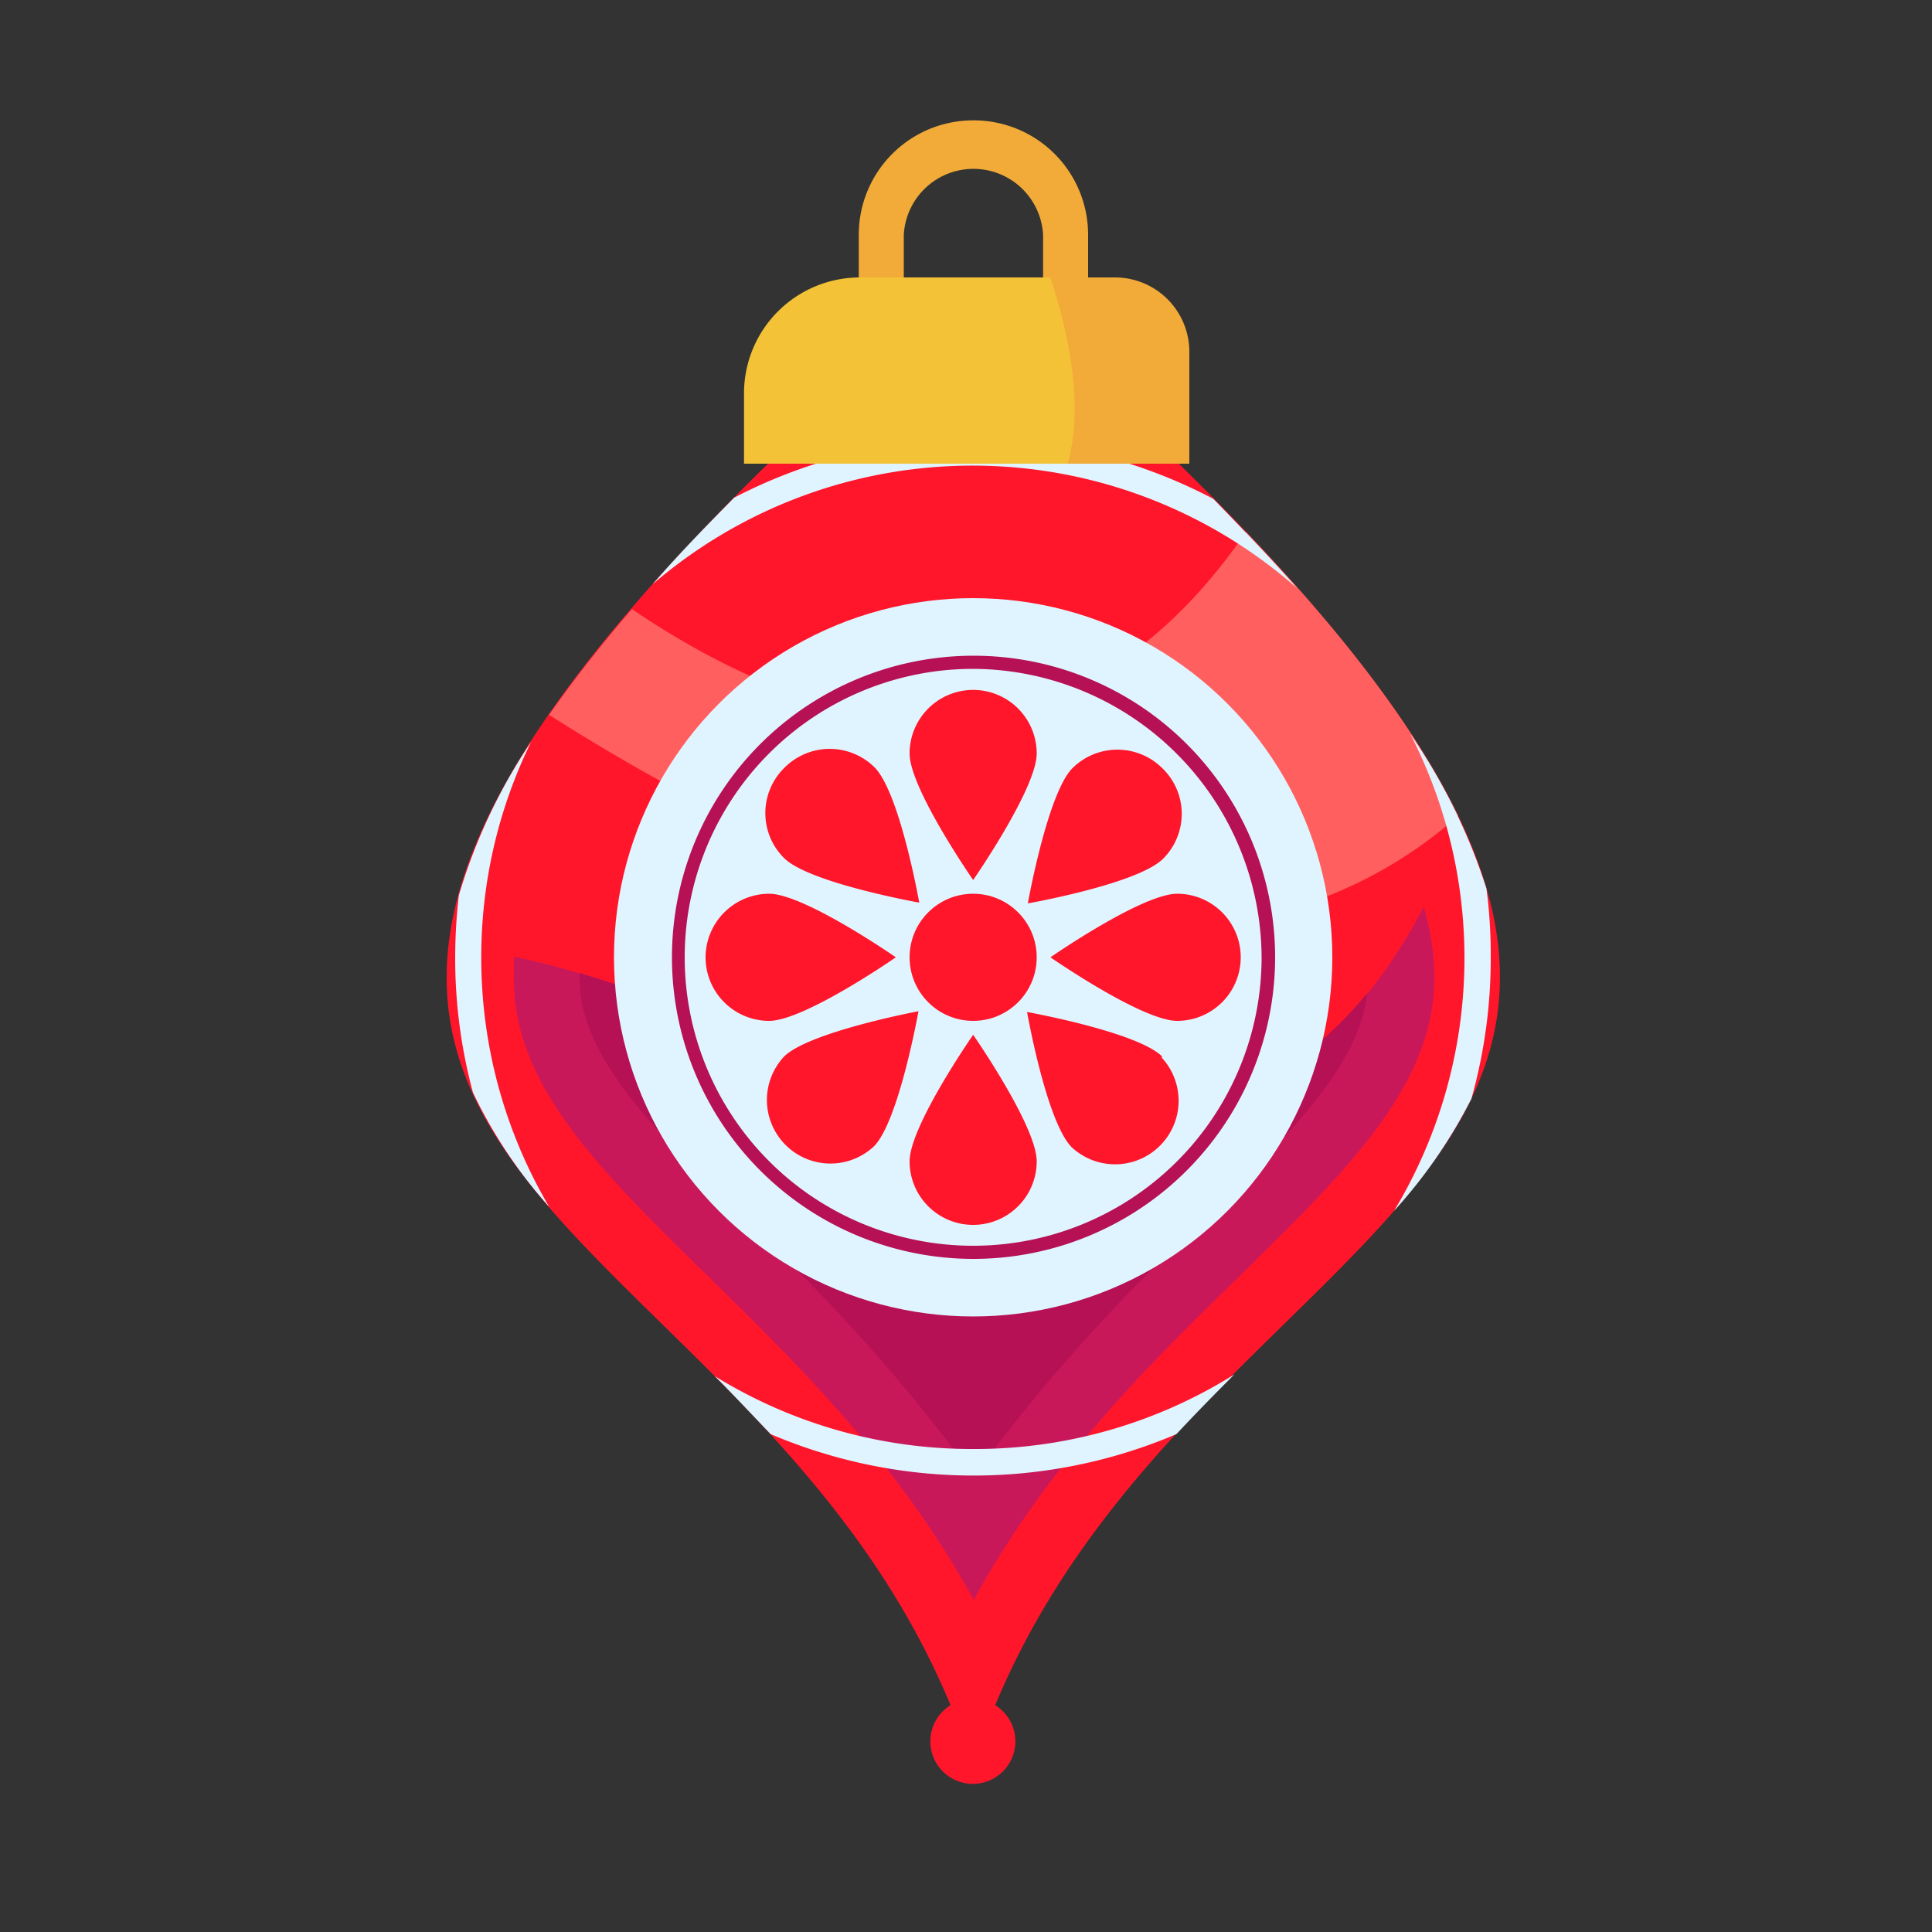 <svg xmlns="http://www.w3.org/2000/svg" width="100%" viewBox="0 0 100 100">
  <rect x="0" y="0" width="100" height="100" fill="#333333" stroke="none"/>
  <g id="Слой_2" data-name="Слой 2">
    <g id="toy_16">
      <g id="toy_24">
        <g>
          <g>
            <path d="M50.76,14.64l-.36.28L50,14.64c-53.37,46-12.84,44.58-.8,73.62a2.2,2.2,0,1,0,2.31,0C63.59,59.22,104.13,60.61,50.76,14.64Z" fill="#ff162b"/>
            <path d="M36.67,66.08c4.69,4.61,9.92,9.74,13.73,16.74,3.81-7,9-12.13,13.73-16.74,5.75-5.64,10.3-10.1,10.11-15.85a13.39,13.39,0,0,0-.55-3.29c-11.15,21.4-33.19,5.3-47.09,2.58,0,.24,0,.47,0,.71C26.37,56,30.91,60.44,36.67,66.08Z" fill="#c91859"/>
            <path d="M30,50.36c-.12,4.06,3.21,7.53,9.09,13.3A90.71,90.71,0,0,1,50.4,76.41,90.71,90.71,0,0,1,61.76,63.66c5.37-5.27,8.6-8.62,9-12.25C60,64.62,42.62,54.13,30,50.36Z" fill="#b51154"/>
            <path d="M64.49,27.53c-5.15,7.55-15.09,15.28-31.78,4A68.84,68.84,0,0,0,28.42,37C54.5,53.59,68.63,48.3,75.47,42.23,73.47,38.08,70,33.28,64.49,27.53Z" fill="#ff5f5f"/>
          </g>
          <g>
            <circle cx="50.37" cy="49.55" r="18.59" fill="#e0f4ff"/>
            <g>
              <path d="M24.91,49.55A25.28,25.28,0,0,1,27.49,38.4a29,29,0,0,0-3.74,7.94,28.51,28.51,0,0,0-.19,3.21,26.7,26.7,0,0,0,.92,7,24.86,24.86,0,0,0,3.95,5.92A25.31,25.31,0,0,1,24.91,49.55Z" fill="#e0f4ff"/>
              <path d="M50.37,75A25.33,25.33,0,0,1,37,71.23c1,1,1.93,2,2.89,3a26.78,26.78,0,0,0,21,0c1-1.07,2-2.09,3-3.09A25.27,25.27,0,0,1,50.37,75Z" fill="#e0f4ff"/>
              <path d="M76.16,56.87a26.74,26.74,0,0,0,1-7.32A26.06,26.06,0,0,0,76.94,46,30.12,30.12,0,0,0,73,38a25.35,25.35,0,0,1-.84,24.67A26.28,26.28,0,0,0,76.16,56.87Z" fill="#e0f4ff"/>
              <path d="M38,25.76c-1.54,1.56-2.94,3-4.22,4.48a25.4,25.4,0,0,1,33.36.21c-1.3-1.47-2.75-3-4.34-4.63A26.73,26.73,0,0,0,38,25.76Z" fill="#e0f4ff"/>
            </g>
            <path d="M50.37,65.16A15.61,15.61,0,1,1,66,49.55,15.62,15.62,0,0,1,50.37,65.16Zm0-30.54A14.93,14.93,0,1,0,65.3,49.55,15,15,0,0,0,50.37,34.62Z" fill="#b51154"/>
            <circle cx="50.37" cy="49.55" r="3.29" fill="#ff162b"/>
            <g>
              <path d="M50.37,35.71A3.29,3.29,0,0,0,47.08,39c0,1.81,3.29,6.55,3.29,6.55s3.29-4.74,3.29-6.55A3.29,3.29,0,0,0,50.37,35.71Z" fill="#ff162b"/>
              <path d="M47.08,60.11a3.29,3.29,0,0,0,6.58,0c0-1.82-3.29-6.55-3.29-6.55S47.08,58.29,47.08,60.11Z" fill="#ff162b"/>
              <path d="M60.93,46.26c-1.82,0-6.56,3.29-6.56,3.29s4.74,3.29,6.56,3.29a3.29,3.29,0,0,0,0-6.58Z" fill="#ff162b"/>
              <path d="M36.52,49.55a3.29,3.29,0,0,0,3.29,3.29c1.82,0,6.56-3.29,6.56-3.29s-4.74-3.29-6.56-3.29A3.3,3.3,0,0,0,36.52,49.55Z" fill="#ff162b"/>
            </g>
            <g>
              <path d="M60.16,39.76a3.3,3.3,0,0,0-4.65,0c-1.29,1.29-2.31,7-2.31,7s5.68-1,7-2.31A3.28,3.28,0,0,0,60.16,39.76Z" fill="#ff162b"/>
              <path d="M40.58,54.69a3.29,3.29,0,0,0,4.65,4.65c1.29-1.28,2.31-7,2.31-7S41.86,53.41,40.58,54.69Z" fill="#ff162b"/>
              <path d="M60.16,54.69c-1.28-1.28-7-2.31-7-2.31s1,5.68,2.31,7a3.29,3.29,0,0,0,4.65-4.65Z" fill="#ff162b"/>
              <path d="M40.58,39.76a3.28,3.28,0,0,0,0,4.65c1.28,1.29,7,2.31,7,2.31s-1-5.67-2.31-7A3.3,3.3,0,0,0,40.58,39.76Z" fill="#ff162b"/>
            </g>
          </g>
        </g>
        <path d="M50.38,6.23h0a5.92,5.92,0,0,0-5.93,5.93h0v3.18h2.33V12.16a3.61,3.61,0,0,1,7.21,0v3.18h2.33V12.16a5.92,5.92,0,0,0-5.93-5.93Z" fill="#f2ab38"/>
        <path d="M44.51,14.36H55.56a6,6,0,0,1,6,6h0V24H38.51V20.36a6,6,0,0,1,6-6Z" fill="#f4c237"/>
        <path d="M55.26,24h6.3V18.21a3.85,3.85,0,0,0-3.85-3.85H54.36C55.17,16.77,56.17,20.82,55.26,24Z" fill="#f2ab38"/>
        <rect width="100" height="100" fill="none"/>
      </g>
    </g>
  </g>
</svg>
